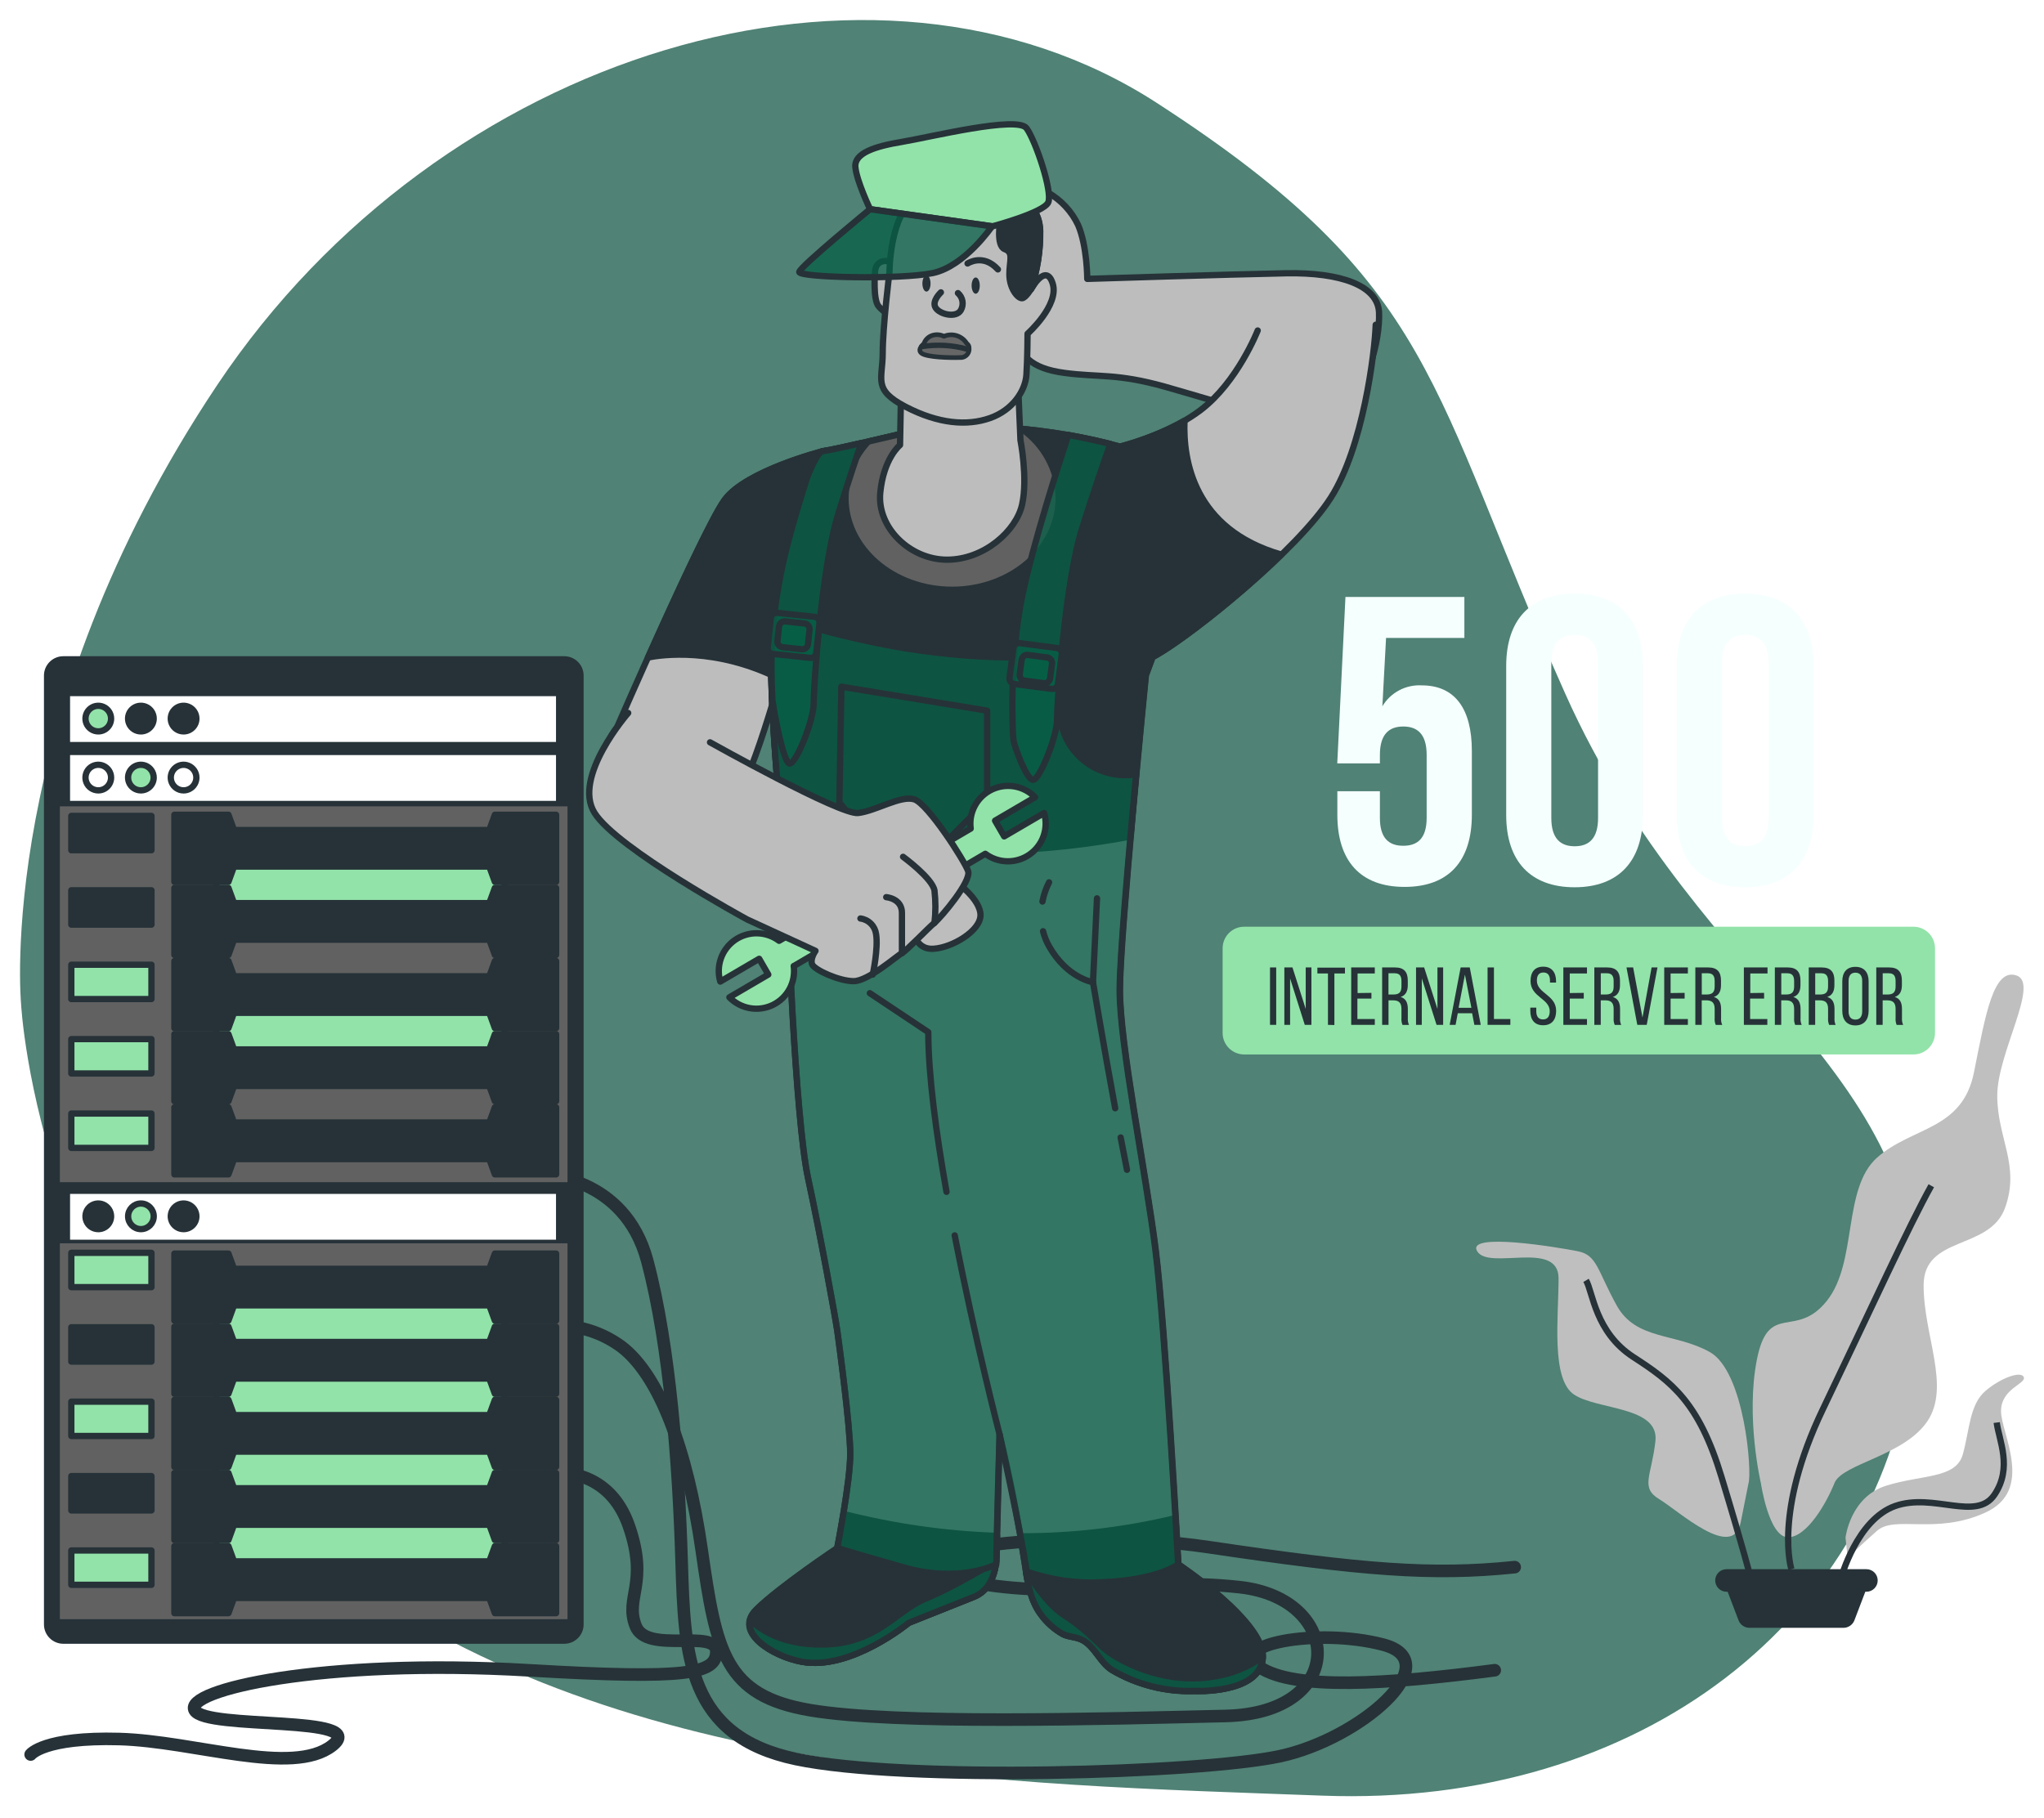 <svg width="408" height="363" viewBox="0 0 408 363" fill="none" xmlns="http://www.w3.org/2000/svg">
<g filter="url(#filter0_d_626_2822)">
<path opacity="0.7" d="M0.201 196.351C0.201 196.351 3.512 264.19 60.801 307.728C118.09 351.265 196.489 352.12 259.981 354.494C323.473 356.868 371.594 319.387 378.034 264.754C384.473 210.12 335.751 195.632 308.43 134.478C281.109 73.323 283.155 52.914 226.848 16.507C170.541 -19.901 83.975 6.138 39.41 72.786C-5.156 139.434 0.201 196.351 0.201 196.351Z" fill="#064E3B"/>
<path d="M347.484 292.085C347.484 292.085 344.392 278.943 346.711 267.338C349.03 255.732 354.442 263.472 360.636 255.732C366.829 247.993 363.728 233.304 370.685 227.11C377.643 220.917 387.702 221.699 390.021 210.094C392.341 198.489 393.896 189.175 398.534 190.758C403.173 192.34 394.669 206.219 394.669 214.741C394.669 223.263 399.307 228.657 396.215 237.17C393.123 245.682 379.971 242.581 379.971 252.631C379.971 262.681 385.383 272.74 380.745 279.707C376.106 286.673 363.728 288.21 362.182 292.076C360.636 295.941 356.725 302.908 352.896 302.908C349.067 302.908 347.484 292.085 347.484 292.085Z" fill="#BFBFBF"/>
<path d="M345.001 292.212C345.774 289.893 344.228 269.784 337.271 265.918C330.313 262.053 322.573 263.599 318.708 256.632C314.842 249.666 314.833 246.582 310.968 245.809C307.103 245.036 288.54 241.935 290.859 245.809C293.178 249.684 307.103 243.481 307.103 251.221C307.103 258.961 305.556 271.33 310.195 274.422C314.833 277.514 327.212 276.741 326.438 283.708C325.665 290.675 323.346 292.985 327.212 295.313C331.077 297.642 341.909 307.682 343.455 299.952L345.001 292.212Z" fill="#BFBFBF"/>
<path d="M353.578 309.283C353.578 309.283 349.94 298.014 359.881 277.296C369.822 256.577 376.998 240.816 381.5 232.73" stroke="#263238" stroke-width="1.257" stroke-miterlimit="10"/>
<path d="M345.465 311.084C345.465 311.084 344.119 305.673 339.608 290.811C335.097 275.95 329.704 271.894 322.046 266.937C314.388 261.98 313.942 253.877 312.587 251.621" stroke="#263238" stroke-width="1.257" stroke-miterlimit="10"/>
<path d="M364.383 302.972C364.383 302.972 365.292 294.868 372.496 292.612C379.699 290.357 386.456 291.266 387.811 286.31C389.167 281.353 389.158 276.396 392.313 273.695C395.469 270.994 399.517 269.639 399.971 270.966C400.426 272.294 395.424 273.222 395.424 277.724C395.424 282.226 402.182 293.486 392.277 297.988C382.373 302.49 374.26 298.442 370.658 301.626C367.057 304.809 364.801 307.028 364.801 307.028L364.383 302.972Z" fill="#BFBFBF"/>
<path d="M363.482 311.083C363.482 311.083 366.638 299.369 374.296 296.668C381.954 293.967 390.476 299.824 394.114 294.412C397.752 289.001 395.024 283.607 394.56 280.006" stroke="#263238" stroke-width="1.257" stroke-miterlimit="10"/>
<path d="M368.548 309.283H340.627C340.331 309.282 340.038 309.339 339.764 309.452C339.491 309.564 339.242 309.729 339.032 309.938C338.823 310.147 338.656 310.395 338.543 310.668C338.429 310.941 338.371 311.234 338.371 311.53C338.371 312.128 338.609 312.702 339.032 313.125C339.455 313.548 340.028 313.785 340.627 313.785H340.854L343.028 319.488C343.197 319.929 343.496 320.309 343.886 320.577C344.276 320.845 344.738 320.989 345.211 320.988H363.973C364.446 320.987 364.907 320.843 365.297 320.576C365.686 320.308 365.986 319.929 366.156 319.488L368.33 313.785H368.548C369.146 313.785 369.72 313.548 370.143 313.125C370.566 312.702 370.804 312.128 370.804 311.53C370.804 311.234 370.745 310.941 370.632 310.668C370.518 310.395 370.352 310.147 370.143 309.938C369.933 309.729 369.684 309.564 369.411 309.452C369.137 309.339 368.844 309.282 368.548 309.283Z" fill="#263238"/>
<path d="M377.943 181.016H244.347C241.971 181.016 240.045 182.942 240.045 185.318V202.216C240.045 204.592 241.971 206.518 244.347 206.518H377.943C380.319 206.518 382.245 204.592 382.245 202.216V185.318C382.245 182.942 380.319 181.016 377.943 181.016Z" fill="#92E3A9"/>
<path d="M250.741 189.146V200.606H249.504V189.146H250.741Z" fill="#263238"/>
<path d="M253.515 200.606H252.369V189.146H253.987L256.634 197.432V189.146H257.771V200.606H256.443L253.515 191.338V200.606Z" fill="#263238"/>
<path d="M261.072 200.607V190.348H258.962V189.184H264.465V190.348H262.355V200.643L261.072 200.607Z" fill="#263238"/>
<path d="M269.749 194.221V195.367H266.948V199.442H270.422V200.606H265.711V189.146H270.422V190.347H266.984V194.258L269.749 194.221Z" fill="#263238"/>
<path d="M274.451 189.146C276.27 189.146 277.007 190.056 277.007 191.766V192.675C277.007 193.94 276.561 194.722 275.579 195.04C276.625 195.349 277.016 196.204 277.016 197.432V199.251C276.977 199.721 277.059 200.194 277.252 200.624H275.952C275.774 200.183 275.702 199.707 275.743 199.233V197.414C275.743 196.122 275.133 195.713 274.069 195.713H273.16V200.606H271.886V189.146H274.451ZM274.124 194.549C275.133 194.549 275.743 194.221 275.743 192.975V191.875C275.743 190.847 275.37 190.311 274.415 190.311H273.151V194.549H274.124Z" fill="#263238"/>
<path d="M279.799 200.606H278.653V189.146H280.272L282.928 197.432V189.146H284.065V200.606H282.746L279.808 191.338L279.799 200.606Z" fill="#263238"/>
<path d="M286.984 198.296L286.548 200.606H285.365L287.557 189.146H289.376L291.568 200.606H290.295L289.849 198.296H286.984ZM287.148 197.205H289.703L288.412 190.584L287.148 197.205Z" fill="#263238"/>
<path d="M292.932 200.606V189.146H294.205V199.442H297.48V200.606H292.932Z" fill="#263238"/>
<path d="M306.602 191.893V192.166H305.392V191.793C305.392 190.766 305.001 190.156 304.083 190.156C303.164 190.156 302.773 190.766 302.773 191.775C302.773 194.349 306.62 194.595 306.62 197.814C306.62 199.551 305.783 200.688 304.028 200.688C302.273 200.688 301.463 199.551 301.463 197.814V197.169H302.655V197.887C302.655 198.915 303.082 199.524 304.001 199.524C304.919 199.524 305.338 198.915 305.338 197.887C305.338 195.331 301.509 195.086 301.509 191.857C301.509 190.093 302.327 188.992 304.046 188.992C305.765 188.992 306.602 190.156 306.602 191.893Z" fill="#263238"/>
<path d="M312.132 194.221V195.367H309.34V199.442H312.777V200.606H308.057V189.146H312.777V190.347H309.34V194.258L312.132 194.221Z" fill="#263238"/>
<path d="M316.806 189.146C318.625 189.146 319.362 190.056 319.362 191.766V192.675C319.362 193.94 318.917 194.722 317.934 195.04C318.98 195.349 319.38 196.204 319.38 197.432V199.251C319.339 199.721 319.417 200.193 319.608 200.624H318.316C318.13 200.186 318.055 199.708 318.098 199.233V197.414C318.098 196.122 317.498 195.713 316.434 195.713H315.524V200.606H314.242V189.146H316.806ZM316.479 194.549C317.498 194.549 318.098 194.221 318.098 192.975V191.875C318.098 190.847 317.725 190.311 316.77 190.311H315.533V194.549H316.479Z" fill="#263238"/>
<path d="M321.991 189.146L323.855 199.151L325.674 189.146H326.847L324.701 200.606H322.818L320.663 189.146H321.991Z" fill="#263238"/>
<path d="M332.268 194.221V195.367H329.467V199.442H332.914V200.606H328.193V189.146H332.914V190.347H329.467V194.258L332.268 194.221Z" fill="#263238"/>
<path d="M336.97 189.146C338.789 189.146 339.526 190.056 339.526 191.766V192.675C339.526 193.94 339.08 194.722 338.098 195.04C339.144 195.349 339.544 196.204 339.544 197.432V199.251C339.503 199.721 339.581 200.193 339.771 200.624H338.48C338.293 200.186 338.218 199.708 338.262 199.233V197.414C338.262 196.122 337.652 195.713 336.588 195.713H335.679V200.606H334.405V189.146H336.97ZM336.643 194.549C337.652 194.549 338.262 194.221 338.262 192.975V191.875C338.262 190.847 337.889 190.311 336.934 190.311H335.688V194.549H336.643Z" fill="#263238"/>
<path d="M348.13 194.221V195.367H345.338V199.442H348.775V200.606H344.092V189.146H348.812V190.347H345.374V194.258L348.13 194.221Z" fill="#263238"/>
<path d="M352.832 189.146C354.651 189.146 355.388 190.056 355.388 191.766V192.675C355.388 193.94 354.942 194.722 353.96 195.04C355.006 195.349 355.406 196.204 355.406 197.432V199.251C355.369 199.72 355.447 200.192 355.633 200.624H354.342C354.155 200.186 354.08 199.708 354.123 199.233V197.414C354.123 196.122 353.523 195.713 352.459 195.713H351.549V200.606H350.276V189.146H352.832ZM352.504 194.549C353.523 194.549 354.123 194.221 354.123 192.975V191.875C354.123 190.847 353.75 190.311 352.795 190.311H351.559V194.549H352.504Z" fill="#263238"/>
<path d="M359.608 189.146C361.427 189.146 362.163 190.056 362.163 191.766V192.675C362.163 193.94 361.718 194.722 360.735 195.04C361.79 195.349 362.181 196.204 362.181 197.432V199.251C362.145 199.72 362.223 200.192 362.409 200.624H361.117C360.935 200.184 360.86 199.707 360.899 199.233V197.414C360.899 196.122 360.299 195.713 359.235 195.713H358.325V200.606H357.043V189.146H359.608ZM359.28 194.549C360.299 194.549 360.899 194.221 360.899 192.975V191.875C360.899 190.847 360.526 190.311 359.58 190.311H358.334V194.549H359.28Z" fill="#263238"/>
<path d="M363.737 191.91C363.737 190.155 364.601 189.027 366.356 189.027C368.111 189.027 368.993 190.155 368.993 191.91V197.84C368.993 199.578 368.084 200.723 366.356 200.723C364.628 200.723 363.737 199.578 363.737 197.84V191.91ZM364.992 197.904C364.992 198.95 365.437 199.559 366.356 199.559C367.275 199.559 367.711 198.95 367.711 197.904V191.847C367.711 190.81 367.284 190.191 366.356 190.191C365.428 190.191 364.992 190.81 364.992 191.847V197.904Z" fill="#263238"/>
<path d="M373.086 189.146C374.905 189.146 375.633 190.056 375.633 191.766V192.675C375.633 193.94 375.196 194.722 374.214 195.04C375.26 195.349 375.651 196.204 375.651 197.432V199.251C375.613 199.721 375.694 200.194 375.888 200.624H374.587C374.409 200.183 374.337 199.707 374.378 199.233V197.414C374.378 196.122 373.768 195.713 372.704 195.713H371.795V200.606H370.521V189.146H373.086ZM372.759 194.549C373.768 194.549 374.378 194.221 374.378 192.975V191.875C374.378 190.847 373.996 190.311 373.05 190.311H371.804V194.549H372.759Z" fill="#263238"/>
<path d="M271.441 153.968V159.288C271.441 163.381 273.26 164.854 276.107 164.854C278.953 164.854 280.772 163.381 280.772 159.288V146.692C280.772 142.599 278.953 141.044 276.107 141.044C273.26 141.044 271.441 142.599 271.441 146.692V148.411H262.928L264.565 115.178H288.303V123.363H272.669L271.932 137.006C272.735 135.658 273.893 134.557 275.278 133.821C276.663 133.085 278.224 132.743 279.79 132.831C286.42 132.831 289.795 137.497 289.795 145.928V158.661C289.795 167.829 285.247 173.067 276.37 173.067C267.494 173.067 262.946 167.829 262.946 158.661V153.968H271.441Z" fill="#F5FFFE"/>
<path d="M296.652 128.938C296.652 119.77 301.481 114.531 310.294 114.531C319.108 114.531 323.937 119.77 323.937 128.938V158.733C323.937 167.901 319.108 173.139 310.294 173.139C301.481 173.139 296.652 167.901 296.652 158.733V128.938ZM305.656 159.306C305.656 163.399 307.475 164.954 310.322 164.954C313.169 164.954 314.988 163.399 314.988 159.306V128.383C314.988 124.29 313.169 122.735 310.322 122.735C307.475 122.735 305.656 124.29 305.656 128.383V159.306Z" fill="#F5FFFE"/>
<path d="M330.704 128.938C330.704 119.77 335.533 114.531 344.346 114.531C353.159 114.531 357.989 119.77 357.989 128.938V158.733C357.989 167.901 353.159 173.139 344.346 173.139C335.533 173.139 330.704 167.901 330.704 158.733V128.938ZM339.708 159.306C339.708 163.399 341.527 164.954 344.373 164.954C347.22 164.954 349.039 163.399 349.039 159.306V128.383C349.039 124.29 347.22 122.735 344.373 122.735C341.527 122.735 339.708 124.29 339.708 128.383V159.306Z" fill="#F5FFFE"/>
<path d="M103.984 260.871C109.662 260.022 115.445 261.462 120.064 264.873C127.494 270.584 133.142 285.109 136.062 305.445C138.981 325.782 140.609 334.549 157.771 337.442C174.934 340.334 216.061 339.16 240.627 338.587C265.192 338.014 264.055 315.159 243.492 312.876C222.928 310.593 208.685 316.077 187.23 311.33C165.775 306.582 206.33 300.298 237.198 304.872C268.066 309.447 281.763 310.584 298.343 308.874" stroke="#263238" stroke-width="2.513" stroke-linecap="round" stroke-linejoin="round"/>
<path d="M103.984 230.457C103.984 230.457 120.637 230.584 125.202 247.737C129.768 264.891 131.487 288.883 132.06 307.764C132.633 326.645 133.206 342.625 154.916 347.191C176.625 351.757 235.488 350.047 251.486 346.618C267.484 343.189 285.201 327.764 272.059 324.335C258.917 320.907 240.627 324.335 247.502 328.883C254.378 333.43 272.65 332.312 294.36 329.456" stroke="#263238" stroke-width="2.513" stroke-linecap="round" stroke-linejoin="round"/>
<path d="M107.404 290.111C107.404 290.111 117.581 289.201 121.555 300.724C125.53 312.248 120.646 314.876 122.883 320.624C125.121 326.372 139.054 321.006 138.99 325.772C138.927 330.119 133.415 331.347 101.655 329.474C60.128 327.027 32.652 333.457 34.862 337.441C37.072 341.425 70.251 338.35 62.283 344.517C54.316 350.683 34.862 343.607 19.819 343.189C4.776 342.771 2.12 346.281 2.12 346.281" stroke="#263238" stroke-width="2.513" stroke-linecap="round" stroke-linejoin="round"/>
<path d="M108.631 127.639H8.641C6.853 127.639 5.403 129.088 5.403 130.876V320.307C5.403 322.095 6.853 323.544 8.641 323.544H108.631C110.42 323.544 111.869 322.095 111.869 320.307V130.876C111.869 129.088 110.42 127.639 108.631 127.639Z" fill="#263238" stroke="#263238" stroke-width="1.257" stroke-linecap="round" stroke-linejoin="round"/>
<path d="M109.277 156.979H7.95V232.021H109.277V156.979Z" fill="#616161"/>
<path d="M109.277 244.219H7.95V319.261H109.277V244.219Z" fill="#616161"/>
<path d="M96.708 253.359H39.182V312.022H96.708V253.359Z" fill="#92E3A9" stroke="#263238" stroke-width="1.257" stroke-linecap="round" stroke-linejoin="round"/>
<path d="M96.708 165.365H39.182V179.844H96.708V165.365Z" fill="#92E3A9" stroke="#263238" stroke-width="1.257" stroke-linecap="round" stroke-linejoin="round"/>
<path d="M96.708 193.168H39.182V207.647H96.708V193.168Z" fill="#92E3A9" stroke="#263238" stroke-width="1.257" stroke-linecap="round" stroke-linejoin="round"/>
<path d="M94.78 158.662L93.67 161.709H42.711L41.601 158.662H30.806V172.05H41.601L42.711 169.003H93.67L94.78 172.05H107.003V158.662H94.78Z" fill="#263238" stroke="#263238" stroke-width="1.257" stroke-linecap="round" stroke-linejoin="round"/>
<path d="M94.78 173.268L93.67 176.305H42.711L41.601 173.268H30.806V186.646H41.601L42.711 183.609H93.67L94.78 186.646H107.003V173.268H94.78Z" fill="#263238" stroke="#263238" stroke-width="1.257" stroke-linecap="round" stroke-linejoin="round"/>
<path d="M94.78 187.865L93.67 190.912H42.711L41.601 187.865H30.806V201.253H41.601L42.711 198.206H93.67L94.78 201.253H107.003V187.865H94.78Z" fill="#263238" stroke="#263238" stroke-width="1.257" stroke-linecap="round" stroke-linejoin="round"/>
<path d="M94.78 202.463L93.67 205.51H42.711L41.601 202.463H30.806V215.851H41.601L42.711 212.813H93.67L94.78 215.851H107.003V202.463H94.78Z" fill="#263238" stroke="#263238" stroke-width="1.257" stroke-linecap="round" stroke-linejoin="round"/>
<path d="M94.78 217.07L93.67 220.108H42.711L41.601 217.07H30.806V230.458H41.601L42.711 227.411H93.67L94.78 230.458H107.003V217.07H94.78Z" fill="#263238" stroke="#263238" stroke-width="1.257" stroke-linecap="round" stroke-linejoin="round"/>
<path d="M94.78 246.273L93.67 249.311H42.711L41.601 246.273H30.806V259.652H41.601L42.711 256.614H93.67L94.78 259.652H107.003V246.273H94.78Z" fill="#263238" stroke="#263238" stroke-width="1.257" stroke-linecap="round" stroke-linejoin="round"/>
<path d="M94.78 260.871L93.67 263.918H42.711L41.601 260.871H30.806V274.259H41.601L42.711 271.221H93.67L94.78 274.259H107.003V260.871H94.78Z" fill="#263238" stroke="#263238" stroke-width="1.257" stroke-linecap="round" stroke-linejoin="round"/>
<path d="M94.78 275.477L93.67 278.514H42.711L41.601 275.477H30.806V288.855H41.601L42.711 285.818H93.67L94.78 288.855H107.003V275.477H94.78Z" fill="#263238" stroke="#263238" stroke-width="1.257" stroke-linecap="round" stroke-linejoin="round"/>
<path d="M94.78 290.074L93.67 293.121H42.711L41.601 290.074H30.806V303.462H41.601L42.711 300.415H93.67L94.78 303.462H107.003V290.074H94.78Z" fill="#263238" stroke="#263238" stroke-width="1.257" stroke-linecap="round" stroke-linejoin="round"/>
<path d="M94.78 304.682L93.67 307.719H42.711L41.601 304.682H30.806V318.06H41.601L42.711 315.023H93.67L94.78 318.06H107.003V304.682H94.78Z" fill="#263238" stroke="#263238" stroke-width="1.257" stroke-linecap="round" stroke-linejoin="round"/>
<path d="M106.985 234.359H9.987V243.5H106.985V234.359Z" fill="white"/>
<path d="M18.173 238.833C18.173 238.328 18.023 237.833 17.742 237.413C17.461 236.993 17.062 236.665 16.595 236.472C16.128 236.278 15.614 236.228 15.118 236.326C14.623 236.425 14.167 236.668 13.81 237.026C13.453 237.383 13.209 237.839 13.111 238.334C13.012 238.83 13.062 239.344 13.256 239.811C13.449 240.278 13.777 240.677 14.197 240.958C14.617 241.239 15.112 241.389 15.617 241.389C15.953 241.389 16.285 241.323 16.595 241.194C16.905 241.066 17.187 240.877 17.424 240.64C17.662 240.403 17.85 240.121 17.978 239.811C18.107 239.501 18.173 239.169 18.173 238.833Z" fill="#263238" stroke="#263238" stroke-width="1.257" stroke-linecap="round" stroke-linejoin="round"/>
<path d="M24.13 241.389C25.541 241.389 26.686 240.244 26.686 238.833C26.686 237.422 25.541 236.277 24.13 236.277C22.718 236.277 21.574 237.422 21.574 238.833C21.574 240.244 22.718 241.389 24.13 241.389Z" fill="#92E3A9" stroke="#263238" stroke-width="1.257" stroke-linecap="round" stroke-linejoin="round"/>
<path d="M35.199 238.833C35.199 238.328 35.049 237.833 34.768 237.413C34.487 236.993 34.088 236.665 33.621 236.472C33.154 236.278 32.64 236.228 32.144 236.326C31.648 236.425 31.193 236.668 30.836 237.026C30.478 237.383 30.235 237.839 30.136 238.334C30.038 238.83 30.088 239.344 30.282 239.811C30.475 240.278 30.803 240.677 31.223 240.958C31.643 241.239 32.137 241.389 32.643 241.389C33.321 241.389 33.971 241.119 34.45 240.64C34.929 240.161 35.199 239.511 35.199 238.833Z" fill="#263238" stroke="#263238" stroke-width="1.257" stroke-linecap="round" stroke-linejoin="round"/>
<path d="M106.985 146.748H9.987V155.888H106.985V146.748Z" fill="white"/>
<path d="M18.173 151.239C18.173 150.734 18.023 150.24 17.742 149.819C17.461 149.399 17.062 149.072 16.595 148.878C16.128 148.685 15.614 148.634 15.118 148.733C14.623 148.831 14.167 149.075 13.81 149.432C13.453 149.79 13.209 150.245 13.111 150.741C13.012 151.236 13.062 151.75 13.256 152.217C13.449 152.684 13.777 153.083 14.197 153.364C14.617 153.645 15.112 153.795 15.617 153.795C15.953 153.795 16.285 153.729 16.595 153.6C16.905 153.472 17.187 153.284 17.424 153.046C17.662 152.809 17.85 152.527 17.978 152.217C18.107 151.907 18.173 151.575 18.173 151.239Z" fill="white" stroke="#263238" stroke-width="1.257" stroke-linecap="round" stroke-linejoin="round"/>
<path d="M26.677 151.239C26.677 150.734 26.527 150.24 26.246 149.819C25.965 149.399 25.566 149.072 25.099 148.878C24.632 148.685 24.118 148.634 23.622 148.733C23.127 148.831 22.671 149.075 22.314 149.432C21.956 149.79 21.713 150.245 21.614 150.741C21.516 151.236 21.566 151.75 21.76 152.217C21.953 152.684 22.281 153.083 22.701 153.364C23.121 153.645 23.615 153.795 24.121 153.795C24.799 153.795 25.449 153.526 25.928 153.046C26.407 152.567 26.677 151.917 26.677 151.239Z" fill="#92E3A9" stroke="#263238" stroke-width="1.257" stroke-linecap="round" stroke-linejoin="round"/>
<path d="M35.199 151.239C35.199 150.734 35.049 150.24 34.768 149.819C34.487 149.399 34.088 149.072 33.621 148.878C33.154 148.685 32.64 148.634 32.144 148.733C31.648 148.831 31.193 149.075 30.836 149.432C30.478 149.79 30.235 150.245 30.136 150.741C30.038 151.236 30.088 151.75 30.282 152.217C30.475 152.684 30.803 153.083 31.223 153.364C31.643 153.645 32.137 153.795 32.643 153.795C33.321 153.795 33.971 153.526 34.45 153.046C34.929 152.567 35.199 151.917 35.199 151.239Z" fill="white" stroke="#263238" stroke-width="1.257" stroke-linecap="round" stroke-linejoin="round"/>
<path d="M106.985 134.988H9.987V144.129H106.985V134.988Z" fill="white"/>
<path d="M18.173 139.462C18.173 138.956 18.023 138.462 17.742 138.042C17.461 137.622 17.062 137.294 16.595 137.101C16.128 136.907 15.614 136.857 15.118 136.955C14.623 137.054 14.167 137.297 13.81 137.655C13.453 138.012 13.209 138.468 13.111 138.963C13.012 139.459 13.062 139.973 13.256 140.44C13.449 140.907 13.777 141.306 14.197 141.587C14.617 141.868 15.112 142.018 15.617 142.018C15.953 142.018 16.285 141.952 16.595 141.823C16.905 141.695 17.187 141.506 17.424 141.269C17.662 141.032 17.85 140.75 17.978 140.44C18.107 140.13 18.173 139.798 18.173 139.462Z" fill="#92E3A9" stroke="#263238" stroke-width="1.257" stroke-linecap="round" stroke-linejoin="round"/>
<path d="M26.677 139.462C26.677 138.956 26.527 138.462 26.246 138.042C25.965 137.622 25.566 137.294 25.099 137.101C24.632 136.907 24.118 136.857 23.622 136.955C23.127 137.054 22.671 137.297 22.314 137.655C21.956 138.012 21.713 138.468 21.614 138.963C21.516 139.459 21.566 139.973 21.76 140.44C21.953 140.907 22.281 141.306 22.701 141.587C23.121 141.868 23.615 142.018 24.121 142.018C24.799 142.018 25.449 141.748 25.928 141.269C26.407 140.79 26.677 140.14 26.677 139.462Z" fill="#263238" stroke="#263238" stroke-width="1.257" stroke-linecap="round" stroke-linejoin="round"/>
<path d="M35.199 139.462C35.199 138.956 35.049 138.462 34.768 138.042C34.487 137.622 34.088 137.294 33.621 137.101C33.154 136.907 32.64 136.857 32.144 136.955C31.648 137.054 31.193 137.297 30.836 137.655C30.478 138.012 30.235 138.468 30.136 138.963C30.038 139.459 30.088 139.973 30.282 140.44C30.475 140.907 30.803 141.306 31.223 141.587C31.643 141.868 32.137 142.018 32.643 142.018C33.321 142.018 33.971 141.748 34.45 141.269C34.929 140.79 35.199 140.14 35.199 139.462Z" fill="#263238" stroke="#263238" stroke-width="1.257" stroke-linecap="round" stroke-linejoin="round"/>
<path d="M26.231 158.889H10.233V165.746H26.231V158.889Z" fill="#263238" stroke="#263238" stroke-width="1.257" stroke-linecap="round" stroke-linejoin="round"/>
<path d="M26.231 173.74H10.233V180.598H26.231V173.74Z" fill="#263238" stroke="#263238" stroke-width="1.257" stroke-linecap="round" stroke-linejoin="round"/>
<path d="M26.231 188.602H10.233V195.459H26.231V188.602Z" fill="#92E3A9" stroke="#263238" stroke-width="1.257" stroke-linecap="round" stroke-linejoin="round"/>
<path d="M26.231 203.455H10.233V210.313H26.231V203.455Z" fill="#92E3A9" stroke="#263238" stroke-width="1.257" stroke-linecap="round" stroke-linejoin="round"/>
<path d="M26.231 218.316H10.233V225.174H26.231V218.316Z" fill="#92E3A9" stroke="#263238" stroke-width="1.257" stroke-linecap="round" stroke-linejoin="round"/>
<path d="M26.231 246.119H10.233V252.977H26.231V246.119Z" fill="#92E3A9" stroke="#263238" stroke-width="1.257" stroke-linecap="round" stroke-linejoin="round"/>
<path d="M26.231 260.98H10.233V267.838H26.231V260.98Z" fill="#263238" stroke="#263238" stroke-width="1.257" stroke-linecap="round" stroke-linejoin="round"/>
<path d="M26.231 275.832H10.233V282.69H26.231V275.832Z" fill="#92E3A9" stroke="#263238" stroke-width="1.257" stroke-linecap="round" stroke-linejoin="round"/>
<path d="M26.231 290.693H10.233V297.551H26.231V290.693Z" fill="#263238" stroke="#263238" stroke-width="1.257" stroke-linecap="round" stroke-linejoin="round"/>
<path d="M26.231 305.545H10.233V312.403H26.231V305.545Z" fill="#92E3A9" stroke="#263238" stroke-width="1.257" stroke-linecap="round" stroke-linejoin="round"/>
<path d="M160.228 86.084C160.228 86.084 144.894 89.986 140.637 95.816C136.381 101.645 119.128 141.29 119.128 141.29C119.128 141.29 113.534 147.566 119.582 153.614C125.63 159.662 137.727 161.9 142.211 156.525C146.694 151.149 153.179 125.829 154.08 122.919C154.98 120.008 161.692 95.361 162.365 94.024C163.038 92.687 163.684 86.884 160.228 86.084Z" fill="#BDBDBD" stroke="#263238" stroke-width="1.257" stroke-linecap="round" stroke-linejoin="round"/>
<path d="M160.228 86.084C160.228 86.084 144.894 89.986 140.637 95.816C138.063 99.335 130.733 115.252 125.339 127.266C127.959 126.739 138.873 125.12 151.651 131.559C152.879 127.266 153.788 123.874 154.08 122.919C154.989 120.008 161.692 95.361 162.365 94.024C163.038 92.687 163.684 86.884 160.228 86.084Z" fill="#263238" stroke="#263238" stroke-width="1.257" stroke-linecap="round" stroke-linejoin="round"/>
<path d="M205.157 34.434C207.795 35.923 209.907 38.191 211.205 40.928C213.024 45.184 213.024 51.678 213.024 51.678C213.024 51.678 241.701 50.769 252.678 50.559C263.656 50.35 271.05 53.024 271.268 58.399C271.487 63.774 269.031 74.306 262.983 78.335C256.935 82.364 238.117 75.871 228.486 73.188C218.854 70.504 215.489 71.369 208.549 70.459C201.61 69.55 199.582 66.876 198.463 62.619C197.344 58.363 199.582 50.295 199.582 43.802C199.582 37.308 198.663 33.088 205.157 34.434Z" fill="#BDBDBD" stroke="#263238" stroke-width="1.257" stroke-linecap="round" stroke-linejoin="round"/>
<path d="M247.048 61.982C247.048 61.982 243.019 72.287 235.625 77.889C230.323 81.909 223.165 84.201 219.554 85.165C206.63 81.527 188.386 79.817 177.717 82.182C177.717 82.182 162.82 85.747 160.228 86.075C157.636 86.402 151.478 107.129 150.178 121.381C148.877 135.633 153.097 170.949 153.097 173.541C153.097 176.133 154.716 219.225 157.308 231.212C159.9 243.199 162.82 259.406 163.138 261.662C163.456 263.918 165.73 280.761 165.73 286.282C165.73 291.803 163.102 305.081 163.102 305.081C163.102 305.081 151.442 312.858 146.904 317.387C142.365 321.916 150.241 326.7 155.999 327.755C165.767 329.574 177.372 319.979 177.372 319.979L190.387 314.804C193.834 313.422 194.852 309.72 194.934 306.4L195.534 282.408C197.572 290.896 199.245 299.473 200.555 308.137C201.082 311.684 201.628 315.413 203.765 318.278C204.952 319.923 206.486 321.286 208.258 322.271C209.55 322.871 210.923 322.744 212.224 323.49C214.616 324.872 215.598 327.855 217.917 329.356C222.911 332.31 228.644 333.777 234.443 333.585C234.443 333.585 247.394 334.24 248.085 327.109C248.776 319.979 231.232 308.319 231.232 308.319C231.232 308.319 228.64 261.025 226.685 245.473C224.729 229.921 219.554 204.655 219.554 193.632C219.554 182.609 224.738 130.776 224.738 130.776C224.738 130.776 225.266 129.412 226.075 127.193L226.93 126.72C234.324 122.463 254.934 105.883 261.655 95.351C268.094 85.274 270.422 66.366 270.604 60.836" fill="#BDBDBD"/>
<path d="M247.048 61.982C247.048 61.982 243.019 72.287 235.625 77.889C230.323 81.909 223.165 84.201 219.554 85.165C206.63 81.527 188.386 79.817 177.717 82.182C177.717 82.182 162.82 85.747 160.228 86.075C157.636 86.402 151.478 107.129 150.178 121.381C148.877 135.633 153.097 170.949 153.097 173.541C153.097 176.133 154.716 219.225 157.308 231.212C159.9 243.199 162.82 259.406 163.138 261.662C163.456 263.918 165.73 280.761 165.73 286.282C165.73 291.803 163.102 305.081 163.102 305.081C163.102 305.081 151.442 312.858 146.904 317.387C142.365 321.916 150.241 326.7 155.999 327.755C165.767 329.574 177.372 319.979 177.372 319.979L190.387 314.804C193.834 313.422 194.852 309.72 194.934 306.4L195.534 282.408C197.572 290.896 199.245 299.473 200.555 308.137C201.082 311.684 201.628 315.413 203.765 318.278C204.952 319.923 206.486 321.286 208.258 322.271C209.55 322.871 210.923 322.744 212.224 323.49C214.616 324.872 215.598 327.855 217.917 329.356C222.911 332.31 228.644 333.777 234.443 333.585C234.443 333.585 247.394 334.24 248.085 327.109C248.776 319.979 231.232 308.319 231.232 308.319C231.232 308.319 228.64 261.025 226.685 245.473C224.729 229.921 219.554 204.655 219.554 193.632C219.554 182.609 224.738 130.776 224.738 130.776C224.738 130.776 225.266 129.412 226.075 127.193L226.93 126.72C234.324 122.463 254.934 105.883 261.655 95.351C268.094 85.274 270.422 66.366 270.604 60.836" stroke="#263238" stroke-width="1.257" stroke-linecap="round" stroke-linejoin="round"/>
<path d="M248.022 327.11C248.667 319.979 231.169 308.319 231.169 308.319C231.169 308.319 230.969 304.681 230.641 299.088C220.492 301.534 210.086 302.755 199.645 302.726C199.955 304.545 200.258 306.364 200.555 308.183C201.082 311.73 201.628 315.459 203.765 318.324C204.952 319.968 206.486 321.332 208.258 322.316C209.55 322.917 210.923 322.789 212.224 323.535C214.616 324.918 215.598 327.901 217.917 329.401C222.911 332.355 228.644 333.823 234.443 333.631C234.443 333.631 247.367 334.24 248.022 327.11Z" fill="#263238" stroke="#263238" stroke-width="1.257" stroke-linecap="round" stroke-linejoin="round"/>
<path d="M190.387 314.805C193.834 313.422 194.852 309.721 194.934 306.401C194.934 305.146 194.998 303.891 195.025 302.636C184.683 302.286 174.41 300.816 164.384 298.252C163.766 302.035 163.165 305.082 163.165 305.082C163.165 305.082 151.506 312.858 146.967 317.388C142.429 321.917 150.305 326.701 156.062 327.756C165.83 329.575 177.435 319.98 177.435 319.98L190.387 314.805Z" fill="#263238" stroke="#263238" stroke-width="1.257" stroke-linecap="round" stroke-linejoin="round"/>
<path d="M248.022 327.109C248.022 327.009 248.022 326.9 248.022 326.791C245.159 328.838 241.852 330.179 238.372 330.702C228.131 332.521 218.799 327.291 216.298 325.017C213.797 322.743 212.206 320.915 208.331 318.414C204.457 315.913 200.955 309.756 200.955 309.756L200.81 309.983C201.292 312.939 201.965 315.895 203.738 318.278C204.924 319.923 206.458 321.286 208.231 322.271C209.522 322.871 210.896 322.743 212.196 323.489C214.588 324.872 215.571 327.855 217.89 329.356C222.884 332.309 228.617 333.777 234.415 333.585C234.415 333.585 247.367 334.24 248.022 327.109Z" fill="#065F46" fill-opacity="0.75" stroke="#263238" stroke-width="1.257" stroke-linecap="round" stroke-linejoin="round"/>
<path d="M190.387 314.804C193.397 313.594 194.552 310.629 194.861 307.691C191.878 309.51 184.984 313.485 180.61 315.231C174.925 317.505 171.051 324.326 159.909 324.326C151.96 324.326 147.604 321.216 145.758 319.424C144.775 323.262 151.215 326.855 156.053 327.755C165.821 329.574 177.426 319.979 177.426 319.979L190.387 314.804Z" fill="#065F46" fill-opacity="0.75" stroke="#263238" stroke-width="1.257" stroke-linecap="round" stroke-linejoin="round"/>
<path d="M232.433 80C228.372 82.254 224.046 83.993 219.554 85.175C206.63 81.537 188.386 79.827 177.717 82.192C177.717 82.192 162.82 85.757 160.228 86.085C157.636 86.412 151.478 107.139 150.178 121.391C149.377 130.195 150.678 147.003 151.788 159.199C178.791 169.094 207.585 165.702 221.664 163.01C223.083 146.857 224.693 130.786 224.693 130.786C224.693 130.786 225.22 129.422 226.03 127.203L226.885 126.73C231.914 123.838 243.028 115.261 251.75 106.721C234.243 101.673 232.124 87.867 232.433 80Z" fill="#263238" stroke="#263238" stroke-width="1.257" stroke-linecap="round" stroke-linejoin="round"/>
<path d="M207.331 95.452C207.277 92.732 206.582 90.063 205.301 87.662C204.021 85.261 202.192 83.197 199.964 81.637C191.687 80.836 183.593 80.891 177.717 82.191C177.717 82.191 173.597 83.183 169.314 84.156C166.429 87.214 164.805 91.248 164.766 95.452C164.766 105.556 174.298 113.751 186.048 113.751C197.799 113.751 207.331 105.556 207.331 95.452Z" fill="#616161" stroke="#263238" stroke-width="1.257" stroke-linecap="round" stroke-linejoin="round"/>
<path d="M200.955 309.756C205.814 311.465 210.965 312.189 216.107 311.884C227.285 311.402 231.169 308.319 231.169 308.319C231.169 308.319 228.577 261.025 226.621 245.472C224.666 229.92 219.491 204.654 219.491 193.631C219.491 187.137 221.31 166.464 222.774 150.585L222.074 150.666C220.212 150.883 218.327 150.696 216.544 150.118C214.762 149.54 213.124 148.586 211.744 147.319C210.363 146.052 209.271 144.503 208.543 142.777C207.814 141.051 207.466 139.188 207.522 137.315L207.831 126.974C199.402 127.524 190.94 127.28 182.556 126.246C167.495 124.546 151.942 119.443 151.942 119.443L150.305 119.944C150.305 120.426 150.205 120.908 150.16 121.381C148.868 135.642 153.079 170.948 153.079 173.54C153.079 176.132 154.698 219.224 157.29 231.211C159.882 243.199 162.802 259.406 163.12 261.661C163.438 263.917 165.712 280.761 165.712 286.282C165.712 291.802 163.22 304.581 163.129 305.054C165.075 305.654 169.15 306.873 176.49 308.955C187.658 312.12 194.871 308.31 194.871 308.31C194.871 304.426 195.516 282.398 195.516 282.398C195.516 282.398 199.627 301.043 200.955 309.756Z" fill="#065F46" fill-opacity="0.75" stroke="#263238" stroke-width="1.257" stroke-linecap="round" stroke-linejoin="round"/>
<path d="M163.947 133.096L193.042 137.88V155.815L176.699 172.168L163.547 156.215L163.947 133.096Z" stroke="#263238" stroke-width="1.257" stroke-linecap="round" stroke-linejoin="round"/>
<path d="M184.93 233.95C182.829 222.127 181.292 210.449 181.292 202.063L169.632 194.287" stroke="#263238" stroke-width="1.257" stroke-linecap="round" stroke-linejoin="round"/>
<path d="M195.534 282.407C195.534 282.407 190.623 263.426 186.567 242.635" stroke="#263238" stroke-width="1.257" stroke-linecap="round" stroke-linejoin="round"/>
<path d="M204.202 181.918C204.466 182.968 204.87 183.977 205.402 184.919C208.995 191.286 214.17 192.095 214.17 192.095L214.97 175.352" stroke="#263238" stroke-width="1.257" stroke-linecap="round" stroke-linejoin="round"/>
<path d="M205.402 172.158C204.783 173.365 204.339 174.655 204.084 175.987" stroke="#263238" stroke-width="1.257" stroke-linecap="round" stroke-linejoin="round"/>
<path d="M219.691 223.09C220.109 225.3 220.536 227.474 220.955 229.547" stroke="#263238" stroke-width="1.257" stroke-linecap="round" stroke-linejoin="round"/>
<path d="M214.17 192.094C214.17 192.094 216.226 204.381 218.599 217.26" stroke="#263238" stroke-width="1.257" stroke-linecap="round" stroke-linejoin="round"/>
<path d="M175.835 75.298L175.653 84.848C175.653 84.848 172.36 87.485 171.706 94.397C171.051 101.31 177.636 107.74 185.039 107.74C192.442 107.74 198.872 101.973 200.027 96.707C201.182 91.442 199.691 83.865 199.691 83.865L199.2 72.342C199.2 72.342 191.924 76.944 185.039 75.634C178.154 74.325 176.153 71.842 176.153 71.842L175.835 75.298Z" fill="#BDBDBD" stroke="#263238" stroke-width="1.257" stroke-linecap="round" stroke-linejoin="round"/>
<path d="M170.66 50.378C170.66 50.378 170.214 55.835 171.396 57.172C172.579 58.509 174.207 59.536 174.507 58.354C174.807 57.172 174.943 50.969 175.244 49.641C175.544 48.313 170.805 46.649 170.66 50.378Z" fill="#BDBDBD" stroke="#263238" stroke-width="1.257" stroke-linecap="round" stroke-linejoin="round"/>
<path d="M173.552 50.285C173.552 50.285 172.197 61.199 172.197 66.483C172.197 71.767 170.15 73.759 176.744 77.197C183.338 80.635 189.05 81.071 193.606 79.471C198.163 77.87 200.673 74.014 200.882 70.812C201.092 67.611 201.11 62.627 201.11 62.627C201.11 62.627 207.476 56.933 206.13 52.622C204.784 48.311 201.801 53.759 201.801 53.759C203.055 50.014 203.67 46.085 203.62 42.136C203.393 36.206 198.836 35.524 197.008 35.524C195.18 35.524 184.02 32.095 178.791 35.478C173.561 38.862 173.552 50.285 173.552 50.285Z" fill="#BDBDBD" stroke="#263238" stroke-width="1.257" stroke-linecap="round" stroke-linejoin="round"/>
<path d="M201.819 53.714C203.073 49.969 203.688 46.04 203.638 42.091C203.411 36.161 198.854 35.478 197.026 35.478H196.908C195.944 37.097 194.752 39.589 194.752 39.589L195.662 40.044C195.662 40.044 194.752 45.065 196.571 45.747C198.39 46.429 197.481 48.02 197.481 50.758C197.481 53.496 199.082 55.542 199.991 55.542C200.71 55.542 201.81 53.723 202.301 52.932C202.001 53.368 201.819 53.714 201.819 53.714Z" fill="#263238" stroke="#263238" stroke-width="1.257" stroke-linecap="round" stroke-linejoin="round"/>
<path d="M183.811 54.369C183.811 54.369 181.892 56.134 182.774 57.471C183.656 58.807 186.912 59.535 187.804 57.907C188.11 57.36 188.218 56.724 188.111 56.106C188.003 55.488 187.686 54.926 187.212 54.515" stroke="#263238" stroke-width="1.257" stroke-linecap="round" stroke-linejoin="round"/>
<path d="M181.746 52.597C181.746 53.506 181.383 54.216 180.928 54.216C180.473 54.216 180.118 53.488 180.118 52.597C180.118 51.705 180.482 50.969 180.928 50.969C181.373 50.969 181.746 51.696 181.746 52.597Z" fill="#263238"/>
<path d="M191.569 53.013C191.569 53.923 191.205 54.641 190.76 54.641C190.314 54.641 189.941 53.914 189.941 53.013C189.941 52.113 190.305 51.395 190.76 51.395C191.214 51.395 191.569 52.104 191.569 53.013Z" fill="#263238"/>
<path d="M189.132 48.604C189.132 48.604 192.233 46.53 195.189 49.786" stroke="#263238" stroke-width="1.257" stroke-linecap="round" stroke-linejoin="round"/>
<path d="M184.42 63.145C184.031 62.949 183.604 62.838 183.168 62.819C182.732 62.8 182.297 62.874 181.892 63.036C181.548 63.179 181.238 63.395 180.984 63.668C180.73 63.941 180.537 64.265 180.419 64.619C180.419 64.619 178.527 66.138 180.519 66.801C182.51 67.465 186.885 67.42 187.986 67.374C188.426 67.313 188.825 67.082 189.097 66.73C189.369 66.378 189.493 65.933 189.441 65.492C189.45 65.313 189.412 65.134 189.331 64.975C189.25 64.815 189.127 64.68 188.977 64.582C188.519 63.833 187.805 63.275 186.968 63.011C186.13 62.747 185.225 62.794 184.42 63.145Z" fill="#666666" stroke="#263238" stroke-width="0.923" stroke-linecap="round" stroke-linejoin="round"/>
<path d="M179.991 65.193C183.054 64.708 186.185 64.894 189.168 65.739" stroke="#263238" stroke-width="1.073" stroke-linecap="round" stroke-linejoin="round"/>
<path d="M169.677 37.762L194.07 41.191C194.07 41.191 204.32 38.462 205.239 36.407C206.157 34.352 202.729 24.102 200.9 21.591C199.072 19.081 181.528 23.41 176.053 24.32C170.578 25.229 166.485 26.584 166.74 29.367C166.994 32.151 169.677 37.762 169.677 37.762Z" fill="#92E3A9" stroke="#263238" stroke-width="1.257" stroke-linecap="round" stroke-linejoin="round"/>
<path d="M169.677 37.762C169.677 37.762 155.771 49.158 155.544 50.285C155.316 51.413 175.826 51.877 182.21 50.513C188.595 49.149 194.034 41.163 194.034 41.163L169.677 37.762Z" fill="#065F46" fill-opacity="0.75" stroke="#263238" stroke-width="1.257" stroke-linecap="round" stroke-linejoin="round"/>
<path d="M154.48 188.856L192.679 166.455C193.944 167.402 195.475 167.927 197.055 167.956C198.635 167.985 200.184 167.516 201.482 166.616C202.781 165.715 203.763 164.429 204.291 162.94C204.818 161.45 204.863 159.832 204.42 158.315L196.444 162.981L194.625 159.843L202.61 155.168C201.505 154.037 200.071 153.282 198.512 153.011C196.954 152.741 195.349 152.968 193.927 153.66C192.505 154.353 191.337 155.476 190.589 156.87C189.84 158.264 189.55 159.858 189.759 161.426L151.515 183.827C150.25 182.88 148.719 182.355 147.139 182.326C145.559 182.297 144.01 182.766 142.711 183.666C141.413 184.567 140.43 185.853 139.903 187.342C139.375 188.832 139.33 190.45 139.773 191.967L147.54 187.419L149.359 190.566L141.592 195.113C142.696 196.247 144.13 197.004 145.689 197.276C147.248 197.548 148.853 197.321 150.275 196.628C151.698 195.934 152.866 194.81 153.613 193.415C154.359 192.02 154.647 190.424 154.434 188.856H154.48Z" fill="#92E3A9" stroke="#263238" stroke-width="1.257" stroke-linecap="round" stroke-linejoin="round"/>
<path d="M187.013 172.203C187.013 172.203 191.715 175.568 191.715 178.697C191.715 181.826 186.112 185.2 182.31 185.418C178.509 185.636 177.827 181.389 178.5 179.152C179.173 176.914 187.013 172.203 187.013 172.203Z" fill="#BDBDBD" stroke="#263238" stroke-width="1.257" stroke-linecap="round" stroke-linejoin="round"/>
<path d="M137.727 144.201C137.727 144.201 163.711 158.753 167.295 158.316C170.878 157.88 175.807 154.733 178.5 155.588C181.192 156.443 188.577 167.912 189.25 169.931C189.923 171.95 183.875 179.117 182.529 180.235C181.183 181.354 176.926 185.838 176.035 186.283C175.144 186.729 169.314 191.886 166.403 191.886C163.493 191.886 158.563 189.639 158.109 188.521C157.654 187.402 158.782 185.838 158.782 185.838L145.139 179.562C145.139 179.562 119.146 165.447 114.671 158.28C110.196 151.113 121.392 138.344 121.392 138.344" fill="#BDBDBD"/>
<path d="M137.727 144.201C137.727 144.201 163.711 158.753 167.295 158.316C170.878 157.88 175.807 154.733 178.5 155.588C181.192 156.443 188.577 167.912 189.25 169.931C189.923 171.95 183.875 179.117 182.529 180.235C181.183 181.354 176.926 185.838 176.035 186.283C175.144 186.729 169.314 191.886 166.403 191.886C163.493 191.886 158.563 189.639 158.109 188.521C157.654 187.402 158.782 185.838 158.782 185.838L145.139 179.562C145.139 179.562 119.146 165.447 114.671 158.28C110.196 151.113 121.392 138.344 121.392 138.344" stroke="#263238" stroke-width="1.257" stroke-linecap="round" stroke-linejoin="round"/>
<path d="M167.749 179.371C168.543 179.477 169.281 179.841 169.846 180.409C170.412 180.976 170.775 181.714 170.878 182.509C171.333 185.419 170.205 190.576 170.205 190.576" stroke="#263238" stroke-width="1.257" stroke-linecap="round" stroke-linejoin="round"/>
<path d="M172.897 175.115C172.897 175.115 176.035 175.343 176.035 178.253V186.32" stroke="#263238" stroke-width="1.257" stroke-linecap="round" stroke-linejoin="round"/>
<path d="M176.262 167.057C176.262 167.057 182.083 171.313 182.529 173.778C182.776 175.935 182.776 178.114 182.529 180.272" stroke="#263238" stroke-width="1.257" stroke-linecap="round" stroke-linejoin="round"/>
<path d="M202.21 151.695C203.52 151.695 206.985 143.019 206.985 139.763C206.985 136.507 208.504 112.651 211.978 101.564C214.47 93.624 216.617 87.494 217.635 84.647C214.989 83.974 212.178 83.374 209.25 82.828C207.512 88.094 202.21 104.529 200.046 114.979C197.444 127.557 198.09 142.528 198.308 143.828C198.527 145.129 200.928 151.695 202.21 151.695Z" fill="#065F46" fill-opacity="0.75" stroke="#263238" stroke-width="1.257" stroke-linecap="round" stroke-linejoin="round"/>
<path d="M206.993 125.375L199.547 124.397C198.935 124.317 198.375 124.748 198.294 125.359L197.514 131.302C197.434 131.914 197.864 132.475 198.476 132.555L205.922 133.533C206.534 133.613 207.095 133.182 207.175 132.571L207.956 126.628C208.036 126.016 207.605 125.456 206.993 125.375Z" fill="#065F46" fill-opacity="0.75" stroke="#263238" stroke-width="1.255" stroke-linecap="round" stroke-linejoin="round"/>
<path d="M205.034 127.264L201.185 126.753C200.572 126.671 200.01 127.102 199.928 127.714L199.542 130.627C199.461 131.239 199.891 131.801 200.504 131.883L204.354 132.394C204.966 132.475 205.528 132.044 205.61 131.432L205.996 128.52C206.077 127.907 205.647 127.345 205.034 127.264Z" fill="#065F46" fill-opacity="0.75" stroke="#263238" stroke-width="1.257" stroke-linecap="round" stroke-linejoin="round"/>
<path d="M153.634 148.439C154.944 148.439 158.409 139.762 158.409 136.506C158.409 133.25 159.928 109.394 163.402 98.307C165.603 91.286 167.104 86.802 167.949 84.465C164.557 85.229 161.337 85.929 160.264 86.066C159.464 86.166 158.336 88.194 157.108 91.359C155.671 95.815 153.916 101.609 152.561 107.257C151.501 111.91 150.726 116.624 150.242 121.372C149.936 126.136 149.915 130.913 150.178 135.679C150.178 135.842 150.196 135.97 150.232 136.061C150.369 137.379 152.333 148.439 153.634 148.439Z" fill="#065F46" fill-opacity="0.75" stroke="#263238" stroke-width="1.257" stroke-linecap="round" stroke-linejoin="round"/>
<path d="M158.577 119.145L151.098 118.347C150.484 118.282 149.933 118.727 149.867 119.341L149.23 125.31C149.165 125.924 149.61 126.475 150.224 126.541L157.703 127.339C158.318 127.404 158.869 126.959 158.934 126.345L159.571 120.376C159.637 119.762 159.192 119.211 158.577 119.145Z" fill="#065F46" fill-opacity="0.75" stroke="#263238" stroke-width="1.257" stroke-linecap="round" stroke-linejoin="round"/>
<path d="M156.597 120.472L152.736 120.06C152.121 119.995 151.57 120.439 151.505 121.054L151.193 123.975C151.128 124.589 151.572 125.14 152.187 125.206L156.048 125.618C156.663 125.683 157.214 125.239 157.28 124.624L157.591 121.703C157.657 121.089 157.212 120.538 156.597 120.472Z" fill="#065F46" fill-opacity="0.75" stroke="#263238" stroke-width="1.257" stroke-linecap="round" stroke-linejoin="round"/>
</g>
<defs>
<filter id="filter0_d_626_2822" x="0" y="0" width="408.001" height="362.601" filterUnits="userSpaceOnUse" color-interpolation-filters="sRGB">
<feFlood flood-opacity="0" result="BackgroundImageFix"/>
<feColorMatrix in="SourceAlpha" type="matrix" values="0 0 0 0 0 0 0 0 0 0 0 0 0 0 0 0 0 0 127 0" result="hardAlpha"/>
<feOffset dx="4" dy="4"/>
<feGaussianBlur stdDeviation="2"/>
<feComposite in2="hardAlpha" operator="out"/>
<feColorMatrix type="matrix" values="0 0 0 0 0 0 0 0 0 0 0 0 0 0 0 0 0 0 0.25 0"/>
<feBlend mode="normal" in2="BackgroundImageFix" result="effect1_dropShadow_626_2822"/>
<feBlend mode="normal" in="SourceGraphic" in2="effect1_dropShadow_626_2822" result="shape"/>
</filter>
</defs>
</svg>
